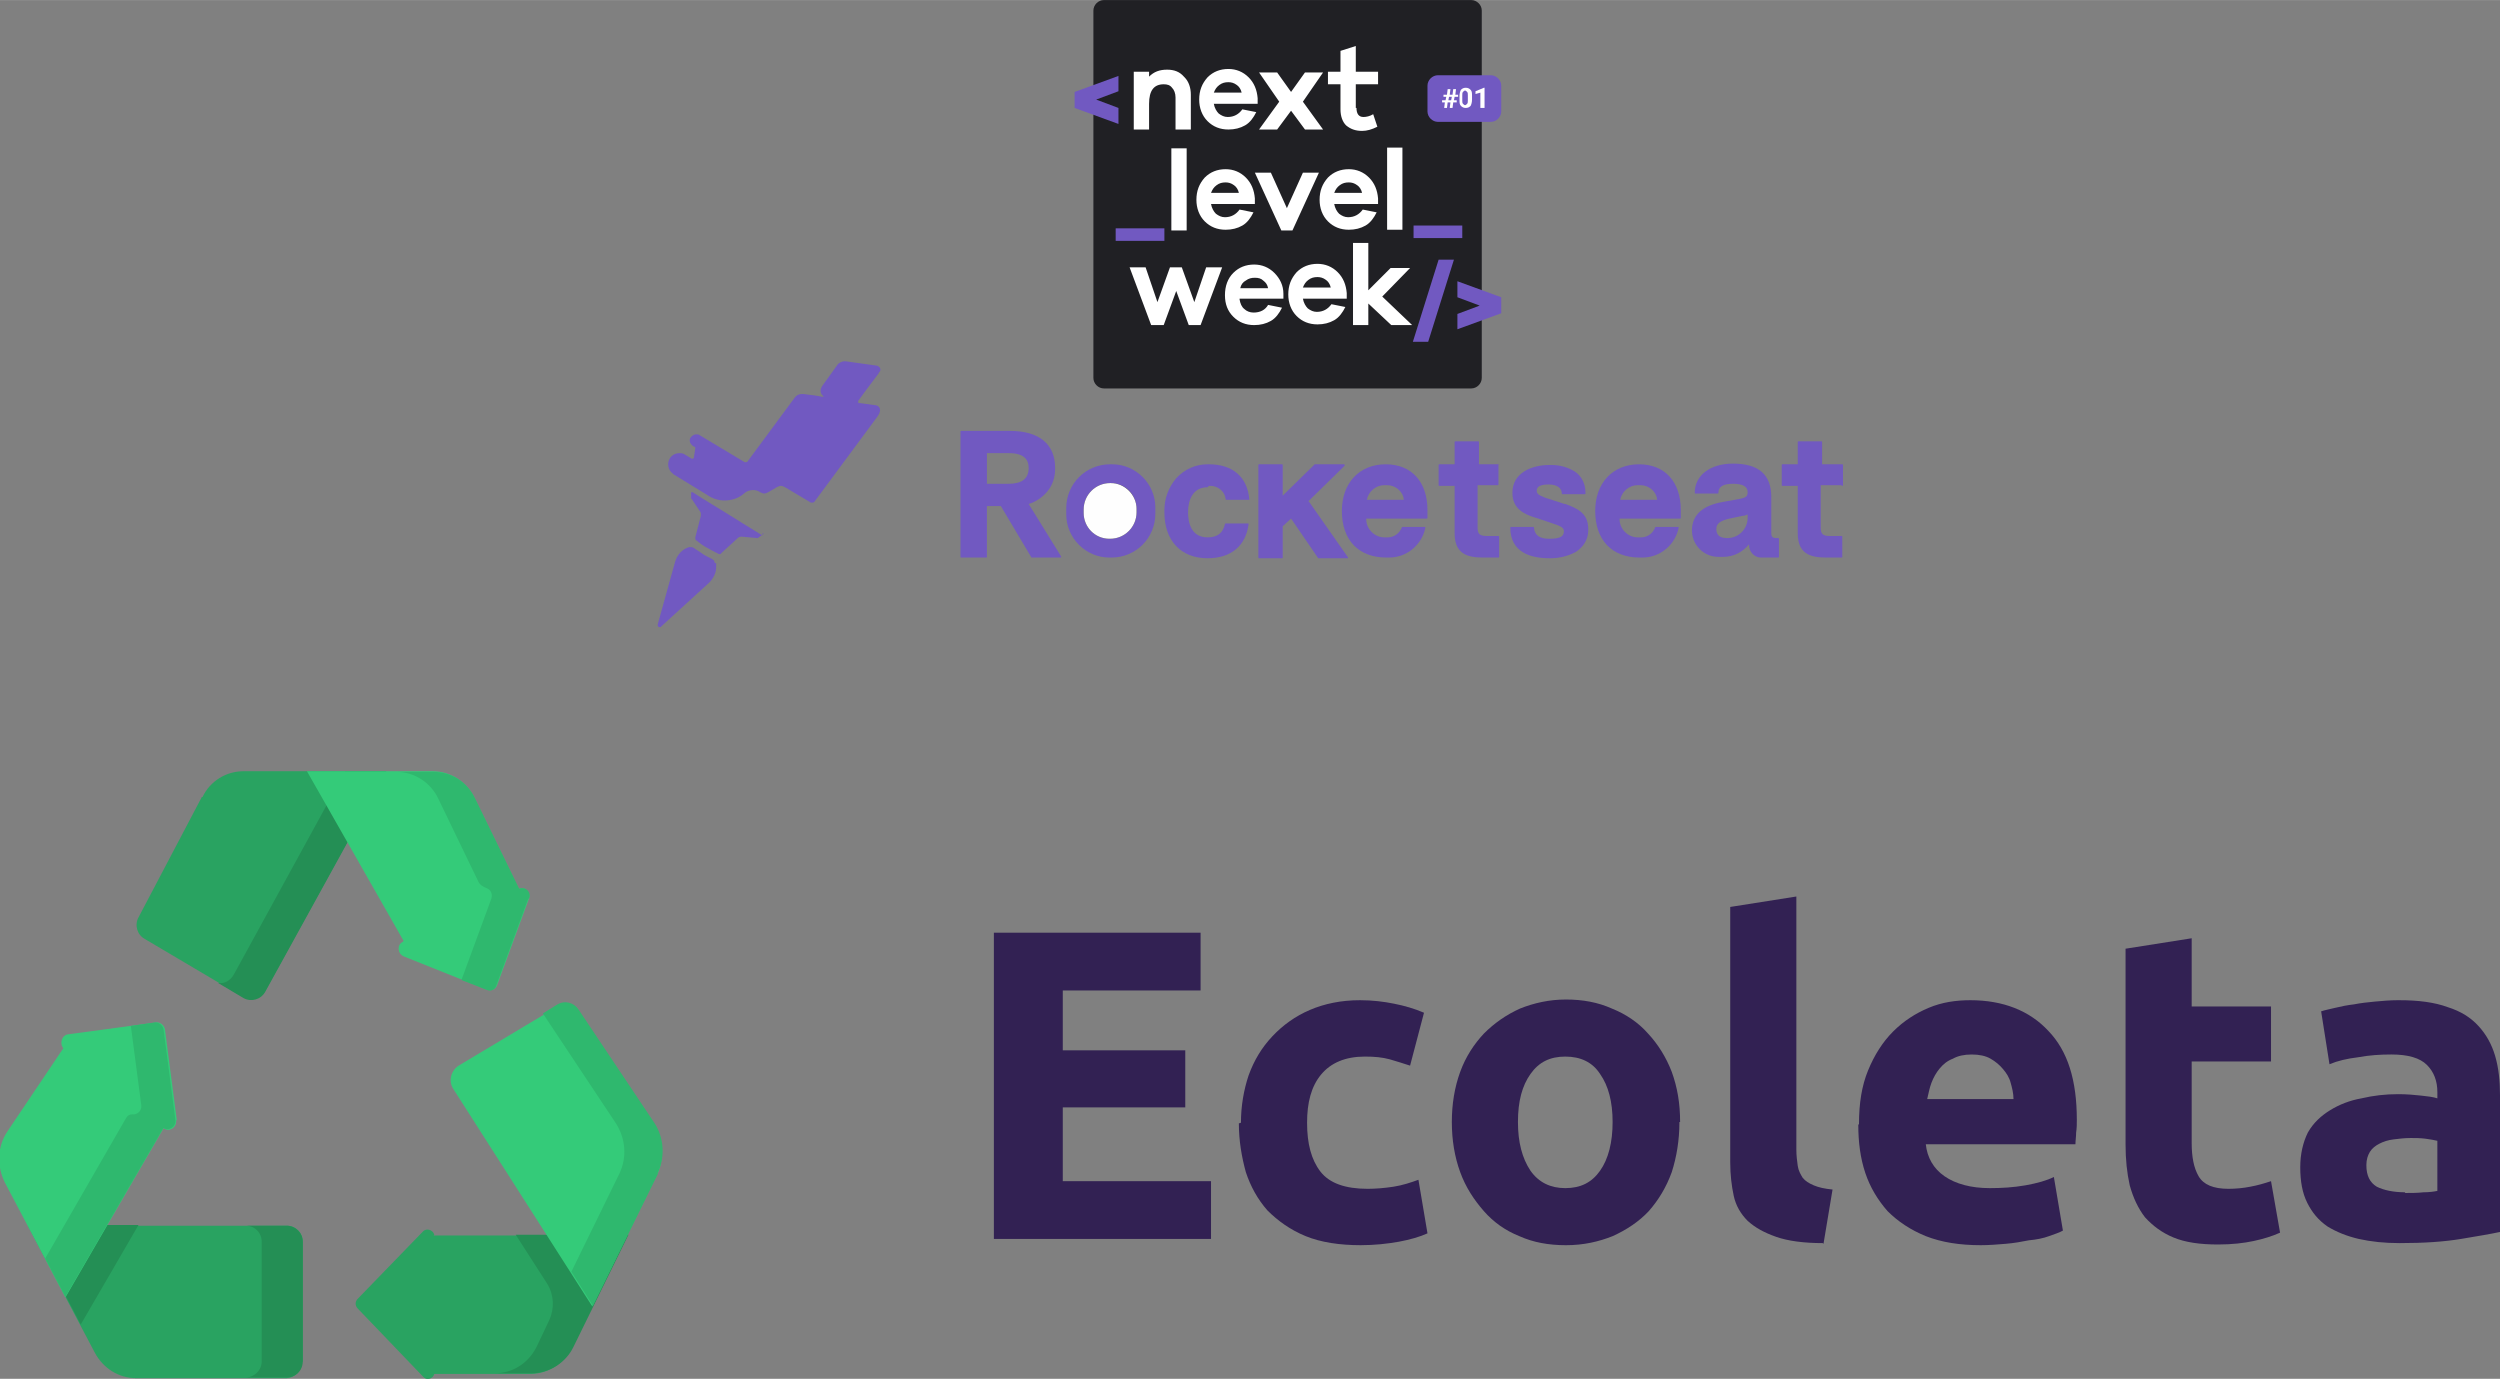 <?xml version="1.0" encoding="UTF-8"?>
<!DOCTYPE svg PUBLIC "-//W3C//DTD SVG 1.1//EN" "http://www.w3.org/Graphics/SVG/1.1/DTD/svg11.dtd">
<!-- Creator: CorelDRAW 2020 (64 Bit) -->
<svg xmlns="http://www.w3.org/2000/svg" xml:space="preserve" width="33.244mm" height="18.336mm" version="1.1" style="shape-rendering:geometricPrecision; text-rendering:geometricPrecision; image-rendering:optimizeQuality; fill-rule:evenodd; clip-rule:evenodd"
viewBox="0 0 35.92 19.81"
 xmlns:xlink="http://www.w3.org/1999/xlink"
 xmlns:xodm="http://www.corel.com/coreldraw/odm/2003">
 <rect x="0" y="0" width="35.92" height="19.81" fill="#808080" stroke="none"/>
 <defs>
  <style type="text/css">
   <![CDATA[
    .fil7 {fill:#7159C1}
    .fil6 {fill:white}
    .fil11 {fill:#FEFEFE;fill-rule:nonzero}
    .fil10 {fill:#373435;fill-rule:nonzero}
    .fil5 {fill:#202024;fill-rule:nonzero}
    .fil2 {fill:#248F55;fill-rule:nonzero}
    .fil1 {fill:#29A361;fill-rule:nonzero}
    .fil4 {fill:#2FB86E;fill-rule:nonzero}
    .fil0 {fill:#322153;fill-rule:nonzero}
    .fil3 {fill:#34CB79;fill-rule:nonzero}
    .fil8 {fill:#7159C1;fill-rule:nonzero}
    .fil9 {fill:white;fill-rule:nonzero}
   ]]>
  </style>
 </defs>
 <g id="Camada_x0020_1">
  <g id="_1276173005760">
   <g>
    <polygon class="fil0" points="14.28,17.8 14.28,13.4 17.25,13.4 17.25,14.23 15.27,14.23 15.27,15.09 17.03,15.09 17.03,15.91 15.27,15.91 15.27,16.97 17.4,16.97 17.4,17.8 "/>
    <path class="fil0" d="M17.83 16.13c0,-0.24 0.04,-0.47 0.11,-0.68 0.08,-0.22 0.19,-0.4 0.34,-0.56 0.15,-0.16 0.33,-0.29 0.54,-0.38 0.21,-0.09 0.45,-0.14 0.72,-0.14 0.18,0 0.34,0.02 0.49,0.05 0.15,0.03 0.29,0.07 0.43,0.13l-0.2 0.76c-0.09,-0.03 -0.19,-0.06 -0.29,-0.09 -0.11,-0.03 -0.22,-0.04 -0.36,-0.04 -0.28,0 -0.49,0.09 -0.63,0.26 -0.14,0.17 -0.2,0.4 -0.2,0.69 0,0.3 0.06,0.53 0.19,0.7 0.13,0.17 0.36,0.25 0.68,0.25 0.11,0 0.24,-0.01 0.37,-0.03 0.13,-0.02 0.25,-0.06 0.36,-0.1l0.13 0.77c-0.11,0.05 -0.25,0.09 -0.41,0.12 -0.17,0.03 -0.35,0.05 -0.55,0.05 -0.3,0 -0.57,-0.04 -0.79,-0.13 -0.22,-0.09 -0.4,-0.22 -0.55,-0.37 -0.14,-0.16 -0.24,-0.34 -0.31,-0.55 -0.06,-0.22 -0.1,-0.45 -0.1,-0.7z"/>
    <path class="fil0" d="M24.13 16.12c0,0.26 -0.04,0.5 -0.11,0.72 -0.08,0.22 -0.19,0.4 -0.33,0.56 -0.14,0.15 -0.32,0.27 -0.52,0.36 -0.2,0.08 -0.42,0.13 -0.67,0.13 -0.25,0 -0.47,-0.04 -0.67,-0.13 -0.2,-0.08 -0.37,-0.2 -0.51,-0.36 -0.14,-0.16 -0.26,-0.34 -0.34,-0.56 -0.08,-0.22 -0.12,-0.46 -0.12,-0.72 0,-0.26 0.04,-0.5 0.12,-0.72 0.08,-0.22 0.2,-0.4 0.34,-0.55 0.15,-0.15 0.32,-0.27 0.52,-0.36 0.2,-0.08 0.42,-0.13 0.66,-0.13 0.24,0 0.46,0.04 0.66,0.13 0.2,0.08 0.38,0.2 0.52,0.36 0.14,0.15 0.26,0.34 0.34,0.55 0.08,0.22 0.12,0.45 0.12,0.72zm-0.96 0c0,-0.29 -0.06,-0.52 -0.18,-0.69 -0.11,-0.17 -0.28,-0.25 -0.5,-0.25 -0.22,0 -0.38,0.08 -0.5,0.25 -0.12,0.17 -0.18,0.39 -0.18,0.69 0,0.29 0.06,0.52 0.18,0.7 0.12,0.17 0.29,0.25 0.5,0.25 0.22,0 0.38,-0.08 0.5,-0.25 0.12,-0.17 0.18,-0.41 0.18,-0.7z"/>
    <path class="fil0" d="M26.19 17.86c-0.27,-0 -0.5,-0.03 -0.67,-0.09 -0.17,-0.06 -0.3,-0.13 -0.41,-0.23 -0.1,-0.1 -0.17,-0.22 -0.2,-0.36 -0.03,-0.14 -0.05,-0.3 -0.05,-0.48l0 -3.67 0.95 -0.15 0 3.64c0,0.08 0.01,0.16 0.02,0.23 0.01,0.07 0.04,0.12 0.07,0.17 0.04,0.05 0.09,0.08 0.16,0.11 0.07,0.03 0.16,0.05 0.27,0.06l-0.13 0.78z"/>
    <path class="fil0" d="M26.71 16.15c0,-0.3 0.04,-0.55 0.13,-0.77 0.09,-0.22 0.21,-0.41 0.36,-0.56 0.15,-0.15 0.32,-0.26 0.51,-0.34 0.19,-0.08 0.39,-0.11 0.6,-0.11 0.47,0 0.85,0.15 1.12,0.44 0.28,0.29 0.41,0.71 0.41,1.28 0,0.05 -0,0.12 -0.01,0.18 -0,0.06 -0.01,0.12 -0.01,0.17l-2.15 0c0.02,0.19 0.11,0.35 0.27,0.46 0.16,0.11 0.38,0.17 0.65,0.17 0.17,0 0.34,-0.01 0.51,-0.04 0.17,-0.03 0.31,-0.07 0.41,-0.12l0.13 0.77c-0.05,0.03 -0.12,0.05 -0.2,0.08 -0.08,0.03 -0.18,0.05 -0.29,0.06 -0.1,0.02 -0.21,0.04 -0.33,0.05 -0.12,0.01 -0.24,0.02 -0.36,0.02 -0.3,0 -0.56,-0.04 -0.79,-0.13 -0.22,-0.09 -0.4,-0.21 -0.55,-0.36 -0.14,-0.16 -0.25,-0.34 -0.32,-0.55 -0.07,-0.21 -0.1,-0.44 -0.1,-0.69zm2.22 -0.36c-0,-0.08 -0.02,-0.16 -0.04,-0.23 -0.02,-0.08 -0.06,-0.14 -0.11,-0.2 -0.05,-0.06 -0.11,-0.11 -0.18,-0.15 -0.07,-0.04 -0.16,-0.06 -0.27,-0.06 -0.11,0 -0.2,0.02 -0.27,0.06 -0.08,0.03 -0.14,0.08 -0.19,0.14 -0.05,0.06 -0.09,0.13 -0.12,0.21 -0.03,0.08 -0.04,0.15 -0.06,0.23l1.25 0z"/>
    <path class="fil0" d="M30.54 13.63l0.95 -0.15 0 0.98 1.14 0 0 0.79 -1.14 0 0 1.17c0,0.2 0.03,0.36 0.1,0.48 0.07,0.12 0.21,0.18 0.43,0.18 0.1,0 0.21,-0.01 0.31,-0.03 0.11,-0.02 0.21,-0.05 0.3,-0.08l0.13 0.74c-0.11,0.05 -0.24,0.09 -0.38,0.12 -0.14,0.03 -0.31,0.05 -0.51,0.05 -0.26,0 -0.47,-0.03 -0.64,-0.1 -0.17,-0.07 -0.3,-0.17 -0.41,-0.29 -0.1,-0.13 -0.17,-0.28 -0.22,-0.46 -0.04,-0.18 -0.06,-0.37 -0.06,-0.59l0 -2.81z"/>
    <path class="fil0" d="M34.55 17.14c0.09,0 0.18,-0 0.27,-0.01 0.08,-0 0.15,-0.01 0.2,-0.02l0 -0.72c-0.04,-0.01 -0.1,-0.02 -0.17,-0.03 -0.08,-0.01 -0.15,-0.01 -0.21,-0.01 -0.09,0 -0.17,0.01 -0.25,0.02 -0.08,0.01 -0.14,0.03 -0.2,0.06 -0.06,0.03 -0.11,0.07 -0.14,0.12 -0.03,0.05 -0.05,0.11 -0.05,0.19 0,0.15 0.05,0.25 0.15,0.31 0.1,0.05 0.24,0.08 0.41,0.08zm-0.08 -2.77c0.28,0 0.51,0.03 0.7,0.1 0.19,0.06 0.33,0.15 0.44,0.27 0.11,0.12 0.19,0.26 0.24,0.43 0.05,0.17 0.07,0.36 0.07,0.56l0 1.97c-0.14,0.03 -0.32,0.06 -0.56,0.1 -0.24,0.04 -0.53,0.06 -0.88,0.06 -0.22,0 -0.41,-0.02 -0.59,-0.06 -0.17,-0.04 -0.32,-0.1 -0.45,-0.18 -0.13,-0.09 -0.22,-0.2 -0.29,-0.34 -0.07,-0.14 -0.1,-0.31 -0.1,-0.51 0,-0.19 0.04,-0.36 0.11,-0.5 0.08,-0.14 0.19,-0.24 0.32,-0.32 0.13,-0.08 0.28,-0.14 0.45,-0.17 0.17,-0.04 0.34,-0.06 0.53,-0.06 0.12,0 0.23,0.01 0.32,0.02 0.1,0.01 0.18,0.02 0.24,0.04l0 -0.09c0,-0.16 -0.05,-0.29 -0.15,-0.39 -0.1,-0.1 -0.27,-0.15 -0.51,-0.15 -0.16,0 -0.32,0.01 -0.48,0.04 -0.16,0.02 -0.29,0.05 -0.41,0.1l-0.12 -0.76c0.06,-0.02 0.12,-0.03 0.2,-0.05 0.08,-0.02 0.18,-0.04 0.27,-0.05 0.1,-0.02 0.2,-0.03 0.3,-0.04 0.11,-0.01 0.22,-0.02 0.33,-0.02z"/>
    <path class="fil1" d="M2.9 11.45l-0.91 1.73c-0.06,0.11 -0.02,0.25 0.09,0.31l1.42 0.84c0.11,0.06 0.25,0.02 0.31,-0.09l1.74 -3.16 -2.05 0c-0.25,0 -0.48,0.14 -0.59,0.37z"/>
    <path class="fil2" d="M5.55 11.09l-1.74 3.16c-0.06,0.11 -0.2,0.15 -0.31,0.09l-0.37 -0.22c0.09,0.02 0.18,-0.03 0.23,-0.12l1.6 -2.92 0.58 0z"/>
    <path class="fil3" d="M7.45 12.76l-0.63 -1.29c-0.11,-0.24 -0.35,-0.39 -0.6,-0.39l-1.81 0 1.39 2.44c-0,0 -0.01,0 -0.01,0.01 -0.09,0.04 -0.08,0.17 0.01,0.21l1.2 0.48c0.06,0.02 0.12,-0.01 0.14,-0.06l0.46 -1.25c0.03,-0.09 -0.06,-0.18 -0.14,-0.14z"/>
    <path class="fil4" d="M7.59 12.91l-0.46 1.25c-0.02,0.06 -0.08,0.09 -0.14,0.06l-0.36 -0.14 0.43 -1.17c0.02,-0.07 -0.01,-0.13 -0.07,-0.15 -0.05,-0.02 -0.1,-0.05 -0.12,-0.1l-0.57 -1.18c-0.11,-0.24 -0.35,-0.39 -0.6,-0.39l0.53 0c0.26,0 0.49,0.15 0.6,0.39l0.63 1.29c0.09,-0.04 0.18,0.05 0.14,0.14z"/>
    <path class="fil1" d="M6.24 17.74c-0.02,-0.07 -0.11,-0.1 -0.16,-0.05l-0.94 0.97c-0.04,0.04 -0.04,0.1 0,0.14l0.94 0.98c0.05,0.06 0.14,0.03 0.16,-0.04l1.38 0c0.25,0 0.49,-0.15 0.6,-0.38l0.79 -1.61 -2.78 0 0 0z"/>
    <path class="fil2" d="M7.41 17.74l0.45 0.7c0.1,0.16 0.11,0.36 0.03,0.53l-0.18 0.38c-0.12,0.24 -0.35,0.38 -0.6,0.38l0.53 0c0.25,0 0.49,-0.15 0.6,-0.38l0.79 -1.61 -1.61 0 0 0z"/>
    <path class="fil1" d="M4.35 19.56l0 -1.72c0,-0.13 -0.1,-0.23 -0.23,-0.23l-3.72 0 0.96 1.82c0.12,0.23 0.35,0.37 0.59,0.37l2.16 0c0.12,0 0.23,-0.1 0.23,-0.23z"/>
    <polygon class="fil2" points="1.99,17.6 1.16,19.03 0.41,17.6 "/>
    <path class="fil2" d="M4.35 17.84l0 1.72c0,0.13 -0.1,0.23 -0.23,0.23l-0.59 0c0.12,0 0.23,-0.1 0.23,-0.23l0 -1.72c0,-0.13 -0.1,-0.23 -0.23,-0.23l0.59 0c0.12,0 0.23,0.1 0.23,0.23z"/>
    <path class="fil3" d="M2.54 16.09l-0.17 -1.3c-0.01,-0.06 -0.07,-0.11 -0.13,-0.1l-1.26 0.17c-0.09,0.01 -0.13,0.13 -0.07,0.2l-0.8 1.19c-0.15,0.22 -0.16,0.5 -0.04,0.74l0.87 1.65 1.41 -2.43c0,0 0,0 0,0 0.08,0.06 0.19,-0.01 0.18,-0.11z"/>
    <path class="fil4" d="M2.35 16.2c-0,-0 -0,-0 -0,-0l-1.41 2.43 -0.29 -0.55 1.14 -1.98 0.03 -0.05c0.02,-0.03 0.05,-0.04 0.08,-0.04 0,0 0,0 0,0 0.07,0.01 0.14,-0.05 0.13,-0.13l-0.15 -1.14 0.34 -0.05c0.06,-0.01 0.12,0.04 0.13,0.1l0.17 1.3c0.01,0.1 -0.1,0.17 -0.18,0.11z"/>
    <path class="fil3" d="M9.4 16.16l-1.09 -1.63c-0.07,-0.1 -0.2,-0.13 -0.3,-0.07l-1.42 0.85c-0.11,0.07 -0.15,0.22 -0.08,0.33l2 3.13 0.93 -1.89c0.11,-0.23 0.09,-0.5 -0.05,-0.72z"/>
    <path class="fil4" d="M9.45 16.87l-0.93 1.89 -0.31 -0.49 0.69 -1.41c0.11,-0.23 0.09,-0.5 -0.05,-0.72l-1.05 -1.58 0.21 -0.13c0.1,-0.06 0.23,-0.03 0.3,0.07l1.09 1.63c0.14,0.21 0.16,0.49 0.05,0.72z"/>
   </g>
   <g>
    <g>
     <path class="fil5" d="M21.14 0l-5.28 0c-0.08,0 -0.15,0.07 -0.15,0.15l0 5.28c0,0.08 0.07,0.15 0.15,0.15l5.28 0c0.08,0 0.15,-0.07 0.15,-0.15l0 -5.28c0,-0.08 -0.07,-0.15 -0.15,-0.15z"/>
     <path class="fil6" d="M19.49 1.55c0,0.08 0.03,0.13 0.1,0.13 0.04,0 0.09,-0.01 0.14,-0.04l0.06 0.18c-0.08,0.04 -0.15,0.06 -0.22,0.06 -0.1,0 -0.17,-0.03 -0.23,-0.08 -0.05,-0.05 -0.08,-0.13 -0.08,-0.23l0 -0.36 -0.18 0 0 -0.18 0.18 0 0 -0.3 0.22 -0.07 0 0.37 0.32 0 0 0.18 -0.32 0 0 0.34 -0 0zm-1.42 -0.06l-0.63 0c0.01,0.06 0.04,0.11 0.07,0.14 0.04,0.03 0.08,0.05 0.13,0.05 0.09,0 0.16,-0.04 0.21,-0.11l0.2 0.04c-0.04,0.08 -0.09,0.15 -0.16,0.19 -0.07,0.04 -0.15,0.06 -0.24,0.06 -0.12,0 -0.22,-0.04 -0.3,-0.12 -0.08,-0.08 -0.12,-0.19 -0.12,-0.31 0,-0.13 0.04,-0.23 0.12,-0.32 0.08,-0.08 0.18,-0.12 0.3,-0.12 0.11,0 0.21,0.04 0.29,0.12 0.08,0.08 0.12,0.18 0.13,0.3l0 0.07zm-0.55 -0.27c-0.04,0.03 -0.06,0.06 -0.08,0.11l0.4 0c-0.01,-0.05 -0.04,-0.09 -0.07,-0.11 -0.04,-0.03 -0.08,-0.04 -0.12,-0.04 -0.05,0 -0.09,0.01 -0.13,0.04zm-0.5 -0.11c0.06,0.06 0.09,0.15 0.09,0.25l0 0.5 -0.22 0 0 -0.46c0,-0.06 -0.02,-0.11 -0.05,-0.14 -0.03,-0.04 -0.07,-0.05 -0.12,-0.05 -0.14,0 -0.21,0.09 -0.21,0.28l0 0.37 -0.22 0 0 -0.83 0.22 0 0 0.07c0.07,-0.07 0.15,-0.1 0.26,-0.1 0.1,-0 0.18,0.03 0.24,0.1zm1.73 0.75l0.26 0 -0.29 -0.4 0.29 -0.42 -0.26 0 -0.2 0.28 -0.2 -0.28 -0.26 0 0.29 0.42 -0.29 0.4 0.26 0 0.2 -0.27 0.2 0.27zm-1.92 0.27l0 1.18 0.22 0 0 -1.18 -0.22 0zm1.2 0.8l-0.63 0c0.01,0.06 0.04,0.11 0.07,0.14 0.04,0.03 0.08,0.05 0.13,0.05 0.09,0 0.16,-0.04 0.21,-0.11l0.2 0.04c-0.04,0.08 -0.09,0.15 -0.16,0.19 -0.07,0.04 -0.15,0.06 -0.24,0.06 -0.12,0 -0.22,-0.04 -0.3,-0.12 -0.08,-0.08 -0.12,-0.19 -0.12,-0.31 0,-0.13 0.04,-0.23 0.12,-0.32 0.08,-0.08 0.18,-0.12 0.3,-0.12 0.11,0 0.21,0.04 0.29,0.12 0.08,0.08 0.12,0.18 0.13,0.3l0 0.07zm-0.55 -0.27c-0.04,0.03 -0.06,0.06 -0.08,0.11l0.4 0c-0.01,-0.05 -0.04,-0.09 -0.07,-0.11 -0.04,-0.03 -0.08,-0.04 -0.12,-0.04 -0.05,0 -0.09,0.01 -0.13,0.04zm0.55 -0.18l0.38 0.83 0.16 0 0.38 -0.83 -0.23 0 -0.23 0.51 -0.23 -0.51 -0.23 0zm1.77 0.45l-0.63 0c0.01,0.06 0.04,0.11 0.07,0.14 0.04,0.03 0.08,0.05 0.13,0.05 0.09,0 0.16,-0.04 0.21,-0.11l0.2 0.04c-0.04,0.08 -0.09,0.15 -0.16,0.19 -0.07,0.04 -0.15,0.06 -0.24,0.06 -0.12,0 -0.22,-0.04 -0.3,-0.12 -0.08,-0.08 -0.12,-0.19 -0.12,-0.31 0,-0.13 0.04,-0.23 0.12,-0.32 0.08,-0.08 0.18,-0.12 0.3,-0.12 0.11,0 0.21,0.04 0.29,0.12 0.08,0.08 0.12,0.18 0.13,0.3l0 0.07zm-0.55 -0.27c-0.04,0.03 -0.06,0.06 -0.08,0.11l0.4 0c-0.01,-0.05 -0.04,-0.09 -0.07,-0.11 -0.04,-0.03 -0.08,-0.04 -0.12,-0.04 -0.05,0 -0.09,0.01 -0.13,0.04zm0.68 -0.54l0 1.18 0.22 0 0 -1.18 -0.22 0zm-2.67 2.55l-0.18 0 -0.18 -0.49 -0.18 0.49 -0.18 0 -0.31 -0.83 0.23 0 0.17 0.5 0.18 -0.5 0.17 0 0.18 0.5 0.17 -0.5 0.23 0 -0.31 0.83zm0.55 -0.38l0.63 0 0 -0.07c-0,-0.12 -0.05,-0.22 -0.13,-0.3 -0.08,-0.08 -0.18,-0.12 -0.29,-0.12 -0.12,0 -0.22,0.04 -0.3,0.12 -0.08,0.08 -0.12,0.19 -0.12,0.32 0,0.13 0.04,0.23 0.12,0.31 0.08,0.08 0.18,0.12 0.3,0.12 0.09,0 0.17,-0.02 0.24,-0.06 0.07,-0.04 0.12,-0.11 0.16,-0.19l-0.2 -0.04c-0.04,0.07 -0.11,0.11 -0.21,0.11 -0.05,0 -0.1,-0.02 -0.13,-0.05 -0.04,-0.03 -0.06,-0.08 -0.07,-0.14zm0.01 -0.15c0.01,-0.05 0.04,-0.09 0.08,-0.11 0.04,-0.03 0.08,-0.04 0.13,-0.04 0.05,0 0.09,0.01 0.12,0.04 0.04,0.03 0.06,0.06 0.07,0.11l-0.4 0zm1.53 0.15l-0.63 0c0.01,0.06 0.04,0.11 0.07,0.14 0.04,0.03 0.08,0.05 0.13,0.05 0.09,0 0.16,-0.04 0.21,-0.11l0.2 0.04c-0.04,0.08 -0.09,0.15 -0.16,0.19 -0.07,0.04 -0.15,0.06 -0.24,0.06 -0.12,0 -0.22,-0.04 -0.3,-0.12 -0.08,-0.08 -0.12,-0.19 -0.12,-0.31 0,-0.13 0.04,-0.23 0.12,-0.32 0.08,-0.08 0.18,-0.12 0.3,-0.12 0.11,0 0.21,0.04 0.29,0.12 0.08,0.08 0.12,0.18 0.13,0.3l0 0.07zm-0.55 -0.27c-0.04,0.03 -0.06,0.06 -0.08,0.11l0.4 0c-0.01,-0.05 -0.04,-0.09 -0.07,-0.11 -0.04,-0.03 -0.08,-0.04 -0.12,-0.04 -0.05,0 -0.09,0.01 -0.13,0.04zm0.86 0.65l0 -0.31 0.33 0.31 0.3 0 -0.43 -0.41 0.4 -0.41 -0.28 0 -0.32 0.32 0 -0.68 -0.22 0 0 1.18 0.22 0z"/>
     <path class="fil7" d="M16.07 1.32l0 -0.23 -0.63 0.23 -0 -0 0 0 0 0.23 0 0 0 -0 0.63 0.23 0 -0.23 -0.32 -0.12 0.32 -0.12zm4.87 3.42l0 -0.23 0.32 -0.12 -0.32 -0.12 0 -0.23 0.63 0.23 0 -0 0 0 0 0.23 0 0 -0 -0 -0.63 0.23zm-0.63 -1.5l0 0.18 0.7 0 0 -0.18 -0.7 0zm-4.28 0.22l0 -0.18 0.7 0 0 0.18 -0.7 0zm4.64 0.27l-0.37 1.18 0.22 0 0.37 -1.18 -0.22 0z"/>
     <path class="fil8" d="M20.66 1.08l0.76 0c0.08,0 0.15,0.07 0.15,0.15l0 0.37c0,0.08 -0.07,0.15 -0.15,0.15l-0.76 0c-0.08,0 -0.15,-0.07 -0.15,-0.15l0 -0.37c0,-0.08 0.07,-0.15 0.15,-0.15z"/>
     <path class="fil9" d="M20.84 1.47l-0.04 0 -0.01 0.08 -0.04 0 0.01 -0.08 -0.04 0 0 -0.03 0.05 0 0.01 -0.05 -0.04 0 0 -0.03 0.05 0 0.01 -0.08 0.04 0 -0.01 0.08 0.04 0 0.01 -0.08 0.04 0 -0.01 0.08 0.04 0 0 0.03 -0.05 0 -0.01 0.05 0.04 0 0 0.03 -0.05 0 -0.01 0.08 -0.04 0 0.01 -0.08zm-0.03 -0.03l0.04 0 0.01 -0.05 -0.04 0 -0.01 0.05z"/>
     <path class="fil9" d="M21.15 1.43c0,0.04 -0.01,0.07 -0.02,0.09 -0.02,0.02 -0.04,0.03 -0.07,0.03 -0.03,0 -0.05,-0.01 -0.07,-0.03 -0.02,-0.02 -0.02,-0.05 -0.02,-0.09l0 -0.05c0,-0.04 0.01,-0.07 0.02,-0.09 0.02,-0.02 0.04,-0.03 0.07,-0.03 0.03,0 0.05,0.01 0.07,0.03 0.02,0.02 0.02,0.05 0.02,0.09l0 0.05zm-0.06 -0.06c0,-0.02 -0,-0.04 -0.01,-0.05 -0.01,-0.01 -0.02,-0.02 -0.03,-0.02 -0.01,0 -0.02,0.01 -0.03,0.02 -0.01,0.01 -0.01,0.03 -0.01,0.05l0 0.07c0,0.02 0,0.04 0.01,0.05 0.01,0.01 0.02,0.02 0.03,0.02 0.01,0 0.02,-0.01 0.03,-0.02 0.01,-0.01 0.01,-0.03 0.01,-0.05l0 -0.07z"/>
     <polygon class="fil9" points="21.33,1.55 21.27,1.55 21.27,1.33 21.2,1.35 21.2,1.31 21.32,1.26 21.33,1.26 "/>
    </g>
    <g>
     <path id="Fill_2" class="fil8" d="M15.25 8.01l-0.42 0c-0,0 -0.01,-0 -0.01,-0l-0.44 -0.74 -0.2 0 0 0.73c0,0 -0,0.01 -0.01,0.01l-0.36 0c-0,0 -0.01,-0 -0.01,-0.01l-0 -1.8c0,-0 0,-0.01 0.01,-0.01l0.7 -0c0.42,0 0.65,0.19 0.65,0.53 0,0.01 0,0.01 0,0.02 0,0.12 -0.04,0.24 -0.12,0.33 -0.07,0.08 -0.16,0.14 -0.26,0.17l0.47 0.76c0,0 0,0 0,0 0,0 -0,0 -0,0 -0,0 -0,0 -0.01,0l-0 0zm-1.07 -1.5l0 0.44 0.31 0c0.19,0 0.29,-0.07 0.29,-0.23 0,-0.1 -0.05,-0.21 -0.28,-0.21l-0.31 0z" data-name="Fill 2"/>
     <path id="Fill_4" class="fil8" d="M15.96 8.01c-0.01,0 -0.01,0 -0.02,0 -0.34,0 -0.62,-0.28 -0.62,-0.62 0,-0.02 0,-0.03 0,-0.05 -0,-0.01 -0,-0.02 -0,-0.04 0,-0.35 0.28,-0.63 0.63,-0.63 0,0 0,0 0.01,0 0.01,-0 0.01,-0 0.02,-0 0.34,0 0.62,0.28 0.62,0.62 0,0.02 -0,0.03 -0,0.05 0,0.01 0,0.03 0,0.04 0,0.35 -0.28,0.63 -0.63,0.63 -0,0 -0,0 -0,0z" data-name="Fill 4"/>
     <path id="Fill_4_0" class="fil10" d="M15.95 7.74c-0,0 -0.01,0 -0.01,0 -0.21,0 -0.37,-0.17 -0.37,-0.37 0,-0.01 0,-0.02 0,-0.03 -0,-0.01 -0,-0.01 -0,-0.02 0,-0.21 0.17,-0.38 0.38,-0.38 0,0 0,0 0,0 0,-0 0.01,-0 0.01,-0 0.21,0 0.37,0.17 0.37,0.37 0,0.01 -0,0.02 -0,0.03 0,0.01 0,0.02 0,0.02 0,0.21 -0.17,0.38 -0.38,0.38 -0,0 -0,0 -0,0z" data-name="Fill 4"/>
     <g>
      <path id="Fill_6" class="fil8" d="M17.37 6.98c0.01,-0 0.02,-0 0.02,-0 0.11,0 0.21,0.08 0.22,0.19 0,0 0,0.01 0.01,0.01 0,0 0,0 0,0l0.32 0c0,0 0,0 0,0 0,0 0,-0 0.01,-0 0,-0 0,-0 0,-0.01 0,-0 0,-0 0,-0 -0.03,-0.32 -0.24,-0.5 -0.58,-0.5 -0.01,-0 -0.01,-0 -0.02,-0 -0.17,0 -0.33,0.07 -0.45,0.2 -0.11,0.13 -0.17,0.29 -0.17,0.46 0,0.01 0,0.02 0,0.03 0,0.41 0.24,0.66 0.62,0.66 0.34,0 0.55,-0.18 0.59,-0.49 0,-0 0,-0 0,-0 0,-0 -0,-0.01 -0.01,-0.01 0,0 -0,0 -0,0l-0.32 -0c0,0 0,0 0,0 -0,0 -0.01,0 -0.01,0.01 -0.03,0.13 -0.11,0.19 -0.25,0.19 -0.24,0 -0.28,-0.22 -0.28,-0.36 0,-0.18 0.07,-0.36 0.28,-0.36l-0 0zm0 0l0 0 0 0z" data-name="Fill 6"/>
     </g>
     <path id="Fill_8" class="fil8" d="M19.92 8.01c-0.4,0 -0.64,-0.25 -0.64,-0.67 0,-0.4 0.25,-0.67 0.63,-0.67 0.37,0 0.6,0.25 0.6,0.66 0,0.04 -0,0.08 -0,0.11l0 0c-0,0 -0,0.01 -0.01,0.01l-0.87 0c0,0 0,0 0,0.01 0,0.14 0.12,0.26 0.26,0.26 0.01,0 0.01,-0 0.02,-0 0.01,0 0.02,0 0.03,0 0.09,0 0.17,-0.06 0.2,-0.14 0,-0 0,-0.01 0.01,-0.01 0,0 0,0 0,0l0.32 0c0,0 0.01,0 0.01,0.01 0,0 0,0 0,0 -0.05,0.25 -0.27,0.43 -0.52,0.43 -0.01,0 -0.02,-0 -0.04,-0l0 0zm-0.01 -1.04c-0.01,-0 -0.01,-0 -0.02,-0 -0.12,0 -0.23,0.09 -0.25,0.21l0.53 0c-0.01,-0.12 -0.12,-0.21 -0.24,-0.21 -0.01,0 -0.01,0 -0.02,0l0 0z" data-name="Fill 8"/>
     <g>
      <path id="Fill_10" class="fil8" d="M21.54 6.67l-0.29 0 0 -0.32c0,-0 -0,-0.01 -0.01,-0.01l-0.33 -0c-0,0 -0.01,0 -0.01,0.01l-0 0.32 -0.22 0c-0,0 -0.01,0 -0.01,0.01l-0 0.29c0,0 0,0.01 0.01,0.01l0.22 -0 0 0.68c0,0.29 0.17,0.35 0.41,0.35l0.22 0c0,-0 0.01,-0 0.01,-0.01l0 -0.29c-0,-0 -0,-0.01 -0.01,-0.01 0,0 -0,0 -0,0l-0.17 0c-0.1,0 -0.13,-0.03 -0.13,-0.12l0 -0.61 0.29 0c0,0 0.01,-0 0.01,-0.01l-0 -0.29c0,-0 -0,-0.01 -0.01,-0.01l0 -0zm0 0l0 0 0 0z" data-name="Fill 10"/>
     </g>
     <path id="Fill_12" class="fil8" d="M22.48 7.24l0 0 -0.28 -0.09c-0.1,-0.04 -0.12,-0.06 -0.12,-0.1 0,-0.04 0.02,-0.09 0.17,-0.09 0.12,0 0.19,0.05 0.19,0.13 0,0 0,0.01 0.01,0.01 0,0 0,0 0,0l0.32 0c0,0 0,0 0,0 0,0 0.01,-0 0.01,-0.01 0,-0 0,-0 0,-0 0,-0.01 0,-0.01 0,-0.02 0,-0.12 -0.06,-0.24 -0.16,-0.3 -0.1,-0.06 -0.21,-0.09 -0.33,-0.09 -0.01,0 -0.02,0 -0.03,0 -0.25,0 -0.53,0.11 -0.53,0.4 0,0.23 0.17,0.31 0.34,0.36l0.21 0.07c0.15,0.05 0.19,0.07 0.19,0.12 0,0.07 -0.04,0.11 -0.21,0.11 -0.14,0 -0.21,-0.05 -0.22,-0.16 0,-0 0,-0 0,-0 0,-0 -0,-0.01 -0.01,-0.01l-0.32 0c-0,0 -0.01,0 -0.01,0.01 0,0.36 0.3,0.44 0.56,0.44 0.01,0 0.02,0 0.02,0 0.12,0 0.25,-0.03 0.36,-0.09 0.11,-0.07 0.18,-0.18 0.18,-0.31 0,-0 -0,-0.01 -0,-0.02 0,-0.21 -0.13,-0.29 -0.33,-0.36z" data-name="Fill 12"/>
     <path id="Fill_14" class="fil8" d="M23.56 8.01c-0.4,0 -0.64,-0.25 -0.64,-0.67 0,-0.4 0.25,-0.67 0.63,-0.67 0.37,0 0.6,0.25 0.6,0.66 0,0.04 -0,0.08 -0,0.11l0 0c-0,0 -0,0.01 -0.01,0.01l-0.87 0c0,0 -0,0 -0,0.01 0,0.14 0.12,0.26 0.26,0.26 0.01,0 0.01,-0 0.02,-0 0.01,0 0.02,0 0.03,0 0.09,0 0.17,-0.06 0.2,-0.14 0,-0 0,-0.01 0.01,-0.01 0,0 0,0 0,0l0.32 0c0,0 0.01,0 0.01,0.01 0,0 -0,0 -0,0 -0.05,0.25 -0.27,0.43 -0.52,0.43 -0.01,0 -0.02,-0 -0.04,-0l-0 0zm-0.01 -1.04c-0.01,-0 -0.01,-0 -0.02,-0 -0.12,0 -0.23,0.09 -0.25,0.21l0.53 0c-0.01,-0.12 -0.12,-0.21 -0.24,-0.21 -0.01,0 -0.01,0 -0.02,0l0 0z" data-name="Fill 14"/>
     <path id="Fill_16" class="fil8" d="M25.55 8.01l-0.25 0c-0.09,-0 -0.17,-0.08 -0.17,-0.18 0,-0 0,-0.01 0,-0.01 -0.09,0.11 -0.22,0.18 -0.37,0.18 -0.01,0 -0.02,-0 -0.03,-0 -0.01,0 -0.03,0 -0.04,0 -0.21,0 -0.38,-0.17 -0.38,-0.38 -0,-0.22 0.15,-0.36 0.45,-0.41l0.22 -0.04c0.11,-0.02 0.13,-0.04 0.13,-0.1 0,-0.08 -0.07,-0.12 -0.21,-0.12 -0.14,0 -0.21,0.04 -0.21,0.13 0,0 -0,0.01 -0.01,0.01l-0.32 0c-0,0 -0.01,-0 -0.01,-0.01 -0,-0.25 0.22,-0.42 0.55,-0.42 0.37,0 0.55,0.16 0.55,0.48l0 0.52c0,0.05 0.02,0.07 0.07,0.07l0.03 0c0,0 0.01,0 0.01,0.01l0 0.26c0,0 -0,0.01 -0.01,0.01 0,0 0,0 0,0l-0 0zm-0.44 -0.62c-0.02,0.01 -0.04,0.02 -0.07,0.02l-0.19 0.04c-0.13,0.03 -0.19,0.07 -0.19,0.15 0,0.11 0.08,0.13 0.16,0.13 0,0 0,0 0,0 0.16,0 0.29,-0.13 0.29,-0.29 0,-0 0,-0 0,-0.01l-0 -0.04z" data-name="Fill 16"/>
     <path id="Fill_18" class="fil8" d="M26.47 6.98c0,0 0.01,-0 0.01,-0.01l0 -0.29c0,-0 -0,-0.01 -0.01,-0.01l-0.29 -0 0 -0.32c-0,-0 -0,-0.01 -0.01,-0.01l-0.33 -0c-0,0 -0.01,0 -0.01,0.01l0 0.32 -0.22 0c-0,0 -0.01,0 -0.01,0.01l-0 0.29c0,0 0,0.01 0.01,0.01l0.22 -0 0 0.68c0,0.29 0.17,0.35 0.41,0.35l0.22 0c0,-0 0.01,-0 0.01,-0.01l0 -0.29c-0,-0 -0,-0.01 -0.01,-0.01 -0,0 -0,0 -0,0l-0.17 0c-0.1,0 -0.13,-0.03 -0.13,-0.12l0 -0.61 0.29 0z" data-name="Fill 18"/>
     <path id="Fill_20" class="fil8" d="M18.8 7.2l0.52 -0.51c0,-0 0,-0 0,-0.01 0,-0 -0,-0.01 -0.01,-0.01 -0,0 -0,0 -0,0l-0.41 0c0,0 -0,0 -0,0 -0,0 -0,0 -0.01,0l-0.46 0.45 0 -0.44c0,-0 -0,-0.01 -0.01,-0.01l-0.33 0c-0,0 -0.01,0 -0.01,0.01l-0 1.33c0,0 0,0.01 0.01,0.01l0.33 0c0,0 0.01,-0 0.01,-0.01l0 -0.45 0.12 -0.11 0.39 0.57c0,0 0,0 0.01,0l0.41 0c0,0 0,0 0,0 0,0 0.01,-0 0.01,-0.01 0,-0 -0,-0 -0,-0l-0.56 -0.8z" data-name="Fill 20"/>
     <g>
      <path id="Fill_22" class="fil8" d="M10.95 7.69c-0.1,-0.06 -0.5,-0.31 -0.5,-0.31 0,0 -0.41,-0.25 -0.5,-0.31 -0,-0 -0,-0 -0.01,-0 -0.01,0 -0.01,0.01 -0.01,0.01 -0,0.02 -0,0.05 -0,0.07 0,0 0,0 0,0 0,0.01 0,0.02 0.01,0.02l0.12 0.18c0.01,0.01 0.01,0.03 0.01,0.04 0,0.01 -0,0.01 -0,0.02l-0.08 0.31c-0,0 -0,0.01 -0,0.01 0,0.01 0,0.02 0.01,0.03 0.05,0.04 0.1,0.08 0.16,0.11 0.05,0.03 0.11,0.06 0.17,0.09 0,0 0.01,0 0.01,0 0.01,0 0.02,-0 0.02,-0.01l0.24 -0.22c0.01,-0.01 0.03,-0.02 0.05,-0.02 0,0 0,0 0.01,0l0.22 0.02c0,0 0,0 0,0 0.01,0 0.02,-0 0.02,-0.01l0.06 -0.04c0,-0 0.01,-0.01 0.01,-0.01 0,-0 -0,-0.01 -0.01,-0.01l0 0zm0 0l0 0 0 0z" data-name="Fill 22"/>
     </g>
     <path id="Fill_24" class="fil8" d="M10.27 8.09c-0,-0.03 -0.02,-0.05 -0.04,-0.06 -0.06,-0.03 -0.12,-0.06 -0.13,-0.07 -0.01,-0.01 -0.06,-0.04 -0.12,-0.08 -0.01,-0.01 -0.03,-0.02 -0.05,-0.02 -0.01,0 -0.02,0 -0.02,0l-0.01 0c-0.1,0.03 -0.17,0.11 -0.2,0.21l-0.25 0.9c-0,0 -0,0.01 -0,0.01 0,0.02 0.01,0.03 0.03,0.03 0.01,0 0.02,-0 0.02,-0.01l0.69 -0.63c0.06,-0.06 0.1,-0.14 0.1,-0.22 0,-0.02 -0,-0.03 -0,-0.05l-0 -0.01z" data-name="Fill 24"/>
     <g>
      <path id="Fill_26" class="fil8" d="M12.63 5.35c0.01,-0.01 0.02,-0.02 0.02,-0.04 0,-0.02 -0.01,-0.03 -0.02,-0.04l0 0c-0.01,-0.01 -0.03,-0.02 -0.05,-0.02l-0.43 -0.06c-0.01,-0 -0.01,-0 -0.02,-0 -0.03,0 -0.07,0.02 -0.09,0.04l-0.23 0.32c-0.01,0.02 -0.02,0.04 -0.02,0.06 0,0.03 0.01,0.06 0.04,0.08 0,0 0,0 0,0.01 0,0 -0,0 -0,0 -0,0 -0,0 -0.01,0 -0,0 -0,0 -0,-0l-0.12 -0.02 -0.16 -0.02c-0.01,-0 -0.01,-0 -0.02,-0 -0.04,0 -0.08,0.02 -0.1,0.05l-0.68 0.92c-0.01,0.01 -0.01,0.01 -0.02,0.01 -0.01,0 -0.01,-0 -0.02,-0l-0.65 -0.39c-0.01,-0.01 -0.03,-0.01 -0.05,-0.01 -0.03,0 -0.06,0.02 -0.08,0.05 -0.01,0.01 -0.01,0.03 -0.01,0.04 0,0.03 0.02,0.06 0.05,0.08l0.02 0.01c0.01,0 0.01,0.01 0.01,0.02 0,0 -0,0 -0,0l-0.02 0.13c-0,0.01 -0.01,0.02 -0.02,0.02 -0,0 -0.01,-0 -0.01,-0l-0.1 -0.06c-0.03,-0.02 -0.05,-0.02 -0.08,-0.02 -0.09,0 -0.16,0.07 -0.16,0.16 0,0.05 0.02,0.09 0.05,0.12 0,0 0.02,0.01 0.02,0.02l-0 0 0.49 0.3c0.07,0.05 0.16,0.08 0.25,0.08 0.1,0 0.2,-0.03 0.28,-0.1 0.03,-0.03 0.08,-0.05 0.13,-0.05 0.04,0 0.07,0.01 0.1,0.03 0.02,0.01 0.04,0.02 0.06,0.02 0.02,0 0.04,-0.01 0.06,-0.02l0.12 -0.07c0.02,-0.01 0.04,-0.02 0.06,-0.02 0.02,0 0.04,0.01 0.06,0.02l0.37 0.22c0,0 0.01,0 0.02,0 0.01,0 0.02,-0 0.03,-0.01l0.91 -1.23c0.07,-0.1 0.02,-0.15 -0.03,-0.16 -0,0 -0.01,-0 -0.01,-0l-0.22 -0.03c-0,-0 -0.01,-0 -0.01,-0 -0.01,-0 -0.01,-0.01 -0.01,-0.02 0,-0 0,-0.01 0,-0.01 0.07,-0.1 0.29,-0.39 0.29,-0.39l-0 0zm0 0l0 0 0 0z" data-name="Fill 26"/>
     </g>
     <path id="Fill_4_1" class="fil11" d="M15.95 7.74c-0,0 -0.01,0 -0.01,0 -0.21,0 -0.37,-0.17 -0.37,-0.37 0,-0.01 0,-0.02 0,-0.03 -0,-0.01 -0,-0.01 -0,-0.02 0,-0.21 0.17,-0.38 0.38,-0.38 0,0 0,0 0,0 0,-0 0.01,-0 0.01,-0 0.2,0 0.37,0.17 0.37,0.37 0,0.01 -0,0.02 -0,0.03 0,0.01 0,0.02 0,0.02 0,0.21 -0.17,0.38 -0.38,0.38 -0,0 -0,0 -0,0z" data-name="Fill 4"/>
    </g>
   </g>
  </g>
 </g>
</svg>
